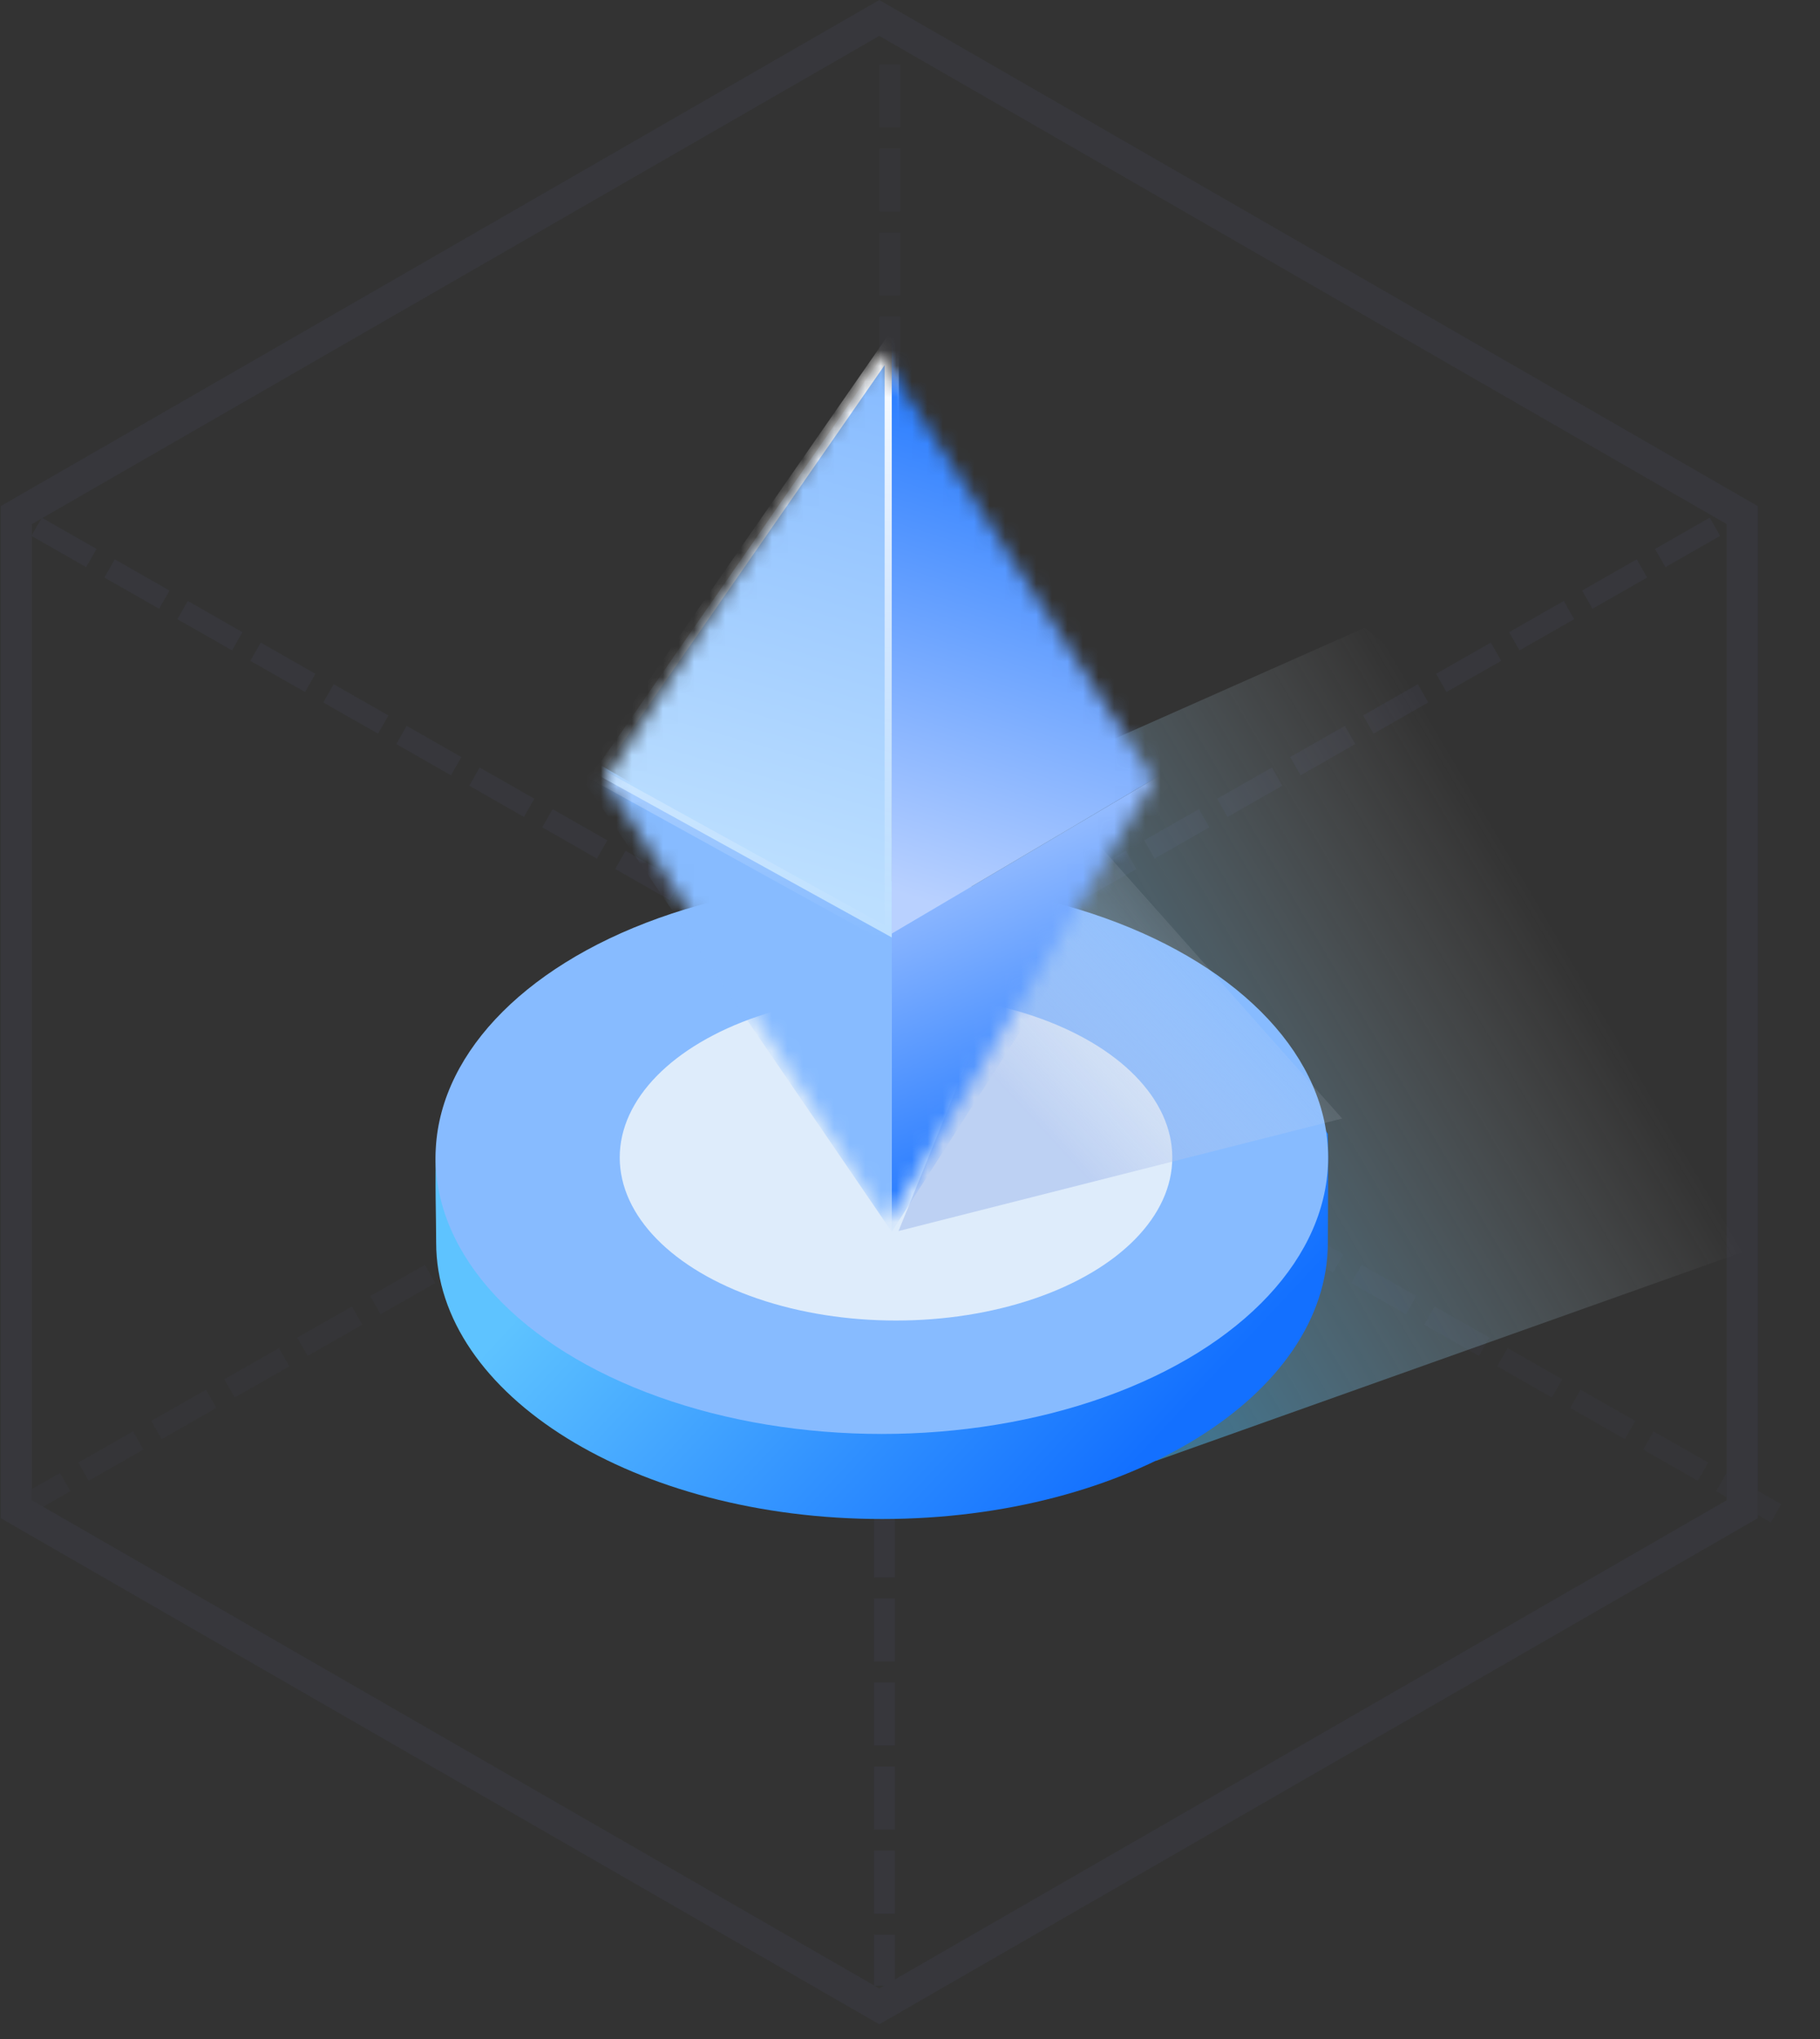 <?xml version="1.0" encoding="UTF-8"?>
<svg width="117px" height="131px" viewBox="0 0 117 131" version="1.1" xmlns="http://www.w3.org/2000/svg" xmlns:xlink="http://www.w3.org/1999/xlink">
    <rect x="0" y="0" width="117" height="131" fill="#333333" stroke="none"/>
    <!-- Generator: Sketch 63.1 (92452) - https://sketch.com -->
    <title>编组 52</title>
    <desc>Created with Sketch.</desc>
    <defs>
        <linearGradient x1="70.612%" y1="41.06%" x2="25.386%" y2="56.48%" id="linearGradient-1">
            <stop stop-color="#EEEEEE" stop-opacity="0" offset="0%"></stop>
            <stop stop-color="#41BEFF" offset="100%"></stop>
        </linearGradient>
        <linearGradient x1="29.089%" y1="29.071%" x2="92.231%" y2="65.371%" id="linearGradient-2">
            <stop stop-color="#5EC3FF" offset="0%"></stop>
            <stop stop-color="#1370FF" offset="100%"></stop>
        </linearGradient>
        <linearGradient x1="76.876%" y1="24.471%" x2="26.072%" y2="68.873%" id="linearGradient-3">
            <stop stop-color="#EEEEEE" stop-opacity="0" offset="0%"></stop>
            <stop stop-color="#9CB5EB" offset="100%"></stop>
        </linearGradient>
        <polygon id="path-4" points="0.787 28.137 18.911 56.55 36.065 28.137 18.426 0.631"></polygon>
        <linearGradient x1="41.384%" y1="-4.615%" x2="67.401%" y2="90.111%" id="linearGradient-6">
            <stop stop-color="#B9D1FF" offset="0%"></stop>
            <stop stop-color="#1370FF" offset="100%"></stop>
        </linearGradient>
        <linearGradient x1="50%" y1="88.055%" x2="62.595%" y2="0%" id="linearGradient-7">
            <stop stop-color="#BCDFFF" offset="0%"></stop>
            <stop stop-color="#87BBFF" offset="100%"></stop>
        </linearGradient>
        <linearGradient x1="50%" y1="0%" x2="50%" y2="100%" id="linearGradient-8">
            <stop stop-color="#FFFFFF" offset="0%"></stop>
            <stop stop-color="#FFFFFF" stop-opacity="0" offset="100%"></stop>
        </linearGradient>
        <linearGradient x1="42.166%" y1="100%" x2="56.523%" y2="7.91%" id="linearGradient-9">
            <stop stop-color="#B9D1FF" offset="0%"></stop>
            <stop stop-color="#1370FF" offset="100%"></stop>
        </linearGradient>
    </defs>
    <g id="Page-1" stroke="none" stroke-width="1" fill="none" fill-rule="evenodd">
        <g id="画板备份-6" transform="translate(-583, -573)">
            <g id="编组-6" transform="translate(54, 573)">
                <g id="编组-52" transform="translate(516, 0)">
                    <g id="Group-20-Copy-2" opacity="0.081" stroke="#6067A1">
                        <path d="M69.525,1.154 L14.05,33.091 L14.05,96.959 L69.525,128.896 L125,96.959 L125,33.091 L69.525,1.154 Z" id="Polygon-3" stroke-width="2"></path>
                        <line x1="70.2" y1="4.815" x2="70.2" y2="66.15" id="Line-10" stroke-width="1.35" opacity="0.532" stroke-linecap="square" stroke-dasharray="2.7"></line>
                        <line x1="14.263" y1="96.887" x2="69.75" y2="65.25" id="Line-11" stroke-width="1.35" opacity="0.532" stroke-linecap="square" stroke-dasharray="2.7"></line>
                        <line x1="71.413" y1="96.887" x2="126.9" y2="65.25" id="Line-11" stroke-width="1.35" opacity="0.532" stroke-linecap="square" stroke-dasharray="2.7" transform="translate(99, 81.225) scale(-1, 1) translate(-99, -81.225) "></line>
                        <line x1="14.713" y1="64.937" x2="70.2" y2="33.3" id="Line-11-Copy" stroke-width="1.35" stroke-linecap="square" stroke-dasharray="2.7" transform="translate(42.3, 49.275) scale(-1, 1) translate(-42.3, -49.275) "></line>
                        <line x1="68.713" y1="64.937" x2="124.2" y2="33.3" id="Line-11-Copy" stroke-width="1.35" stroke-linecap="square" stroke-dasharray="2.7"></line>
                        <line x1="69.862" y1="65.565" x2="69.862" y2="126.9" id="Line-10-Copy" stroke-width="1.35" stroke-linecap="square" stroke-dasharray="2.7"></line>
                    </g>
                    <g id="编组-44" transform="translate(41, 22)">
                        <g id="编组-22备份" transform="translate(0, 17.48)">
                            <g id="编组-20">
                                <g id="编组-19" transform="translate(0, 0.727)">
                                    <polygon id="路径-15" fill="url(#linearGradient-1)" opacity="0.5" style="mix-blend-mode: multiply;" points="7.628 23.225 59.738 0.118 101.099 34.155 46.324 53.642"></polygon>
                                    <path d="M28.7,57.38 C44.529,57.38 57.361,49.429 57.361,39.62 C57.361,38.189 57.405,34.469 57.361,32.634 C53.163,26.483 42.22,21.859 28.7,21.859 C15.522,21.859 3.387,25.897 0.039,33.404 C-0.049,35.694 0.039,37.977 0.039,39.62 C0.039,49.429 12.871,57.38 28.7,57.38 Z" id="椭圆形备份-10" fill="url(#linearGradient-2)"></path>
                                    <ellipse id="椭圆形" fill="#87BBFF" cx="28.69" cy="34.155" rx="28.69" ry="17.761"></ellipse>
                                    <ellipse id="椭圆形" fill="#F5F9FA" opacity="0.791" cx="29.601" cy="34.155" rx="17.761" ry="10.474"></ellipse>
                                    <polygon id="路径-20" fill="url(#linearGradient-3)" opacity="0.5" style="mix-blend-mode: multiply;" points="29.763 38.879 40.713 11.901 58.282 31.652"></polygon>
                                </g>
                            </g>
                        </g>
                        <g id="路径-61-+-路径-62-+-路径-63-+-路径-64-蒙版" transform="translate(10.12, 0)">
                            <mask id="mask-5" fill="white">
                                <use xlink:href="#path-4"></use>
                            </mask>
                            <g id="蒙版"></g>
                            <polygon id="路径-61" fill="url(#linearGradient-6)" mask="url(#mask-5)" points="19.207 37.976 38.985 26.322 19.207 57.135"></polygon>
                            <polygon id="路径-62" fill="#87BBFF" mask="url(#mask-5)" points="19.207 37.976 -2.439 25.471 19.207 57.135"></polygon>
                            <polygon id="路径-63" stroke="url(#linearGradient-8)" stroke-width="0.911" fill="url(#linearGradient-7)" mask="url(#mask-5)" points="19.207 38.223 0.023 27.633 19.207 -1.31450406e-13"></polygon>
                            <polygon id="路径-64" fill="url(#linearGradient-9)" mask="url(#mask-5)" points="19.207 37.976 38.985 26.322 19.207 -2.554"></polygon>
                        </g>
                    </g>
                </g>
            </g>
        </g>
    </g>
</svg>